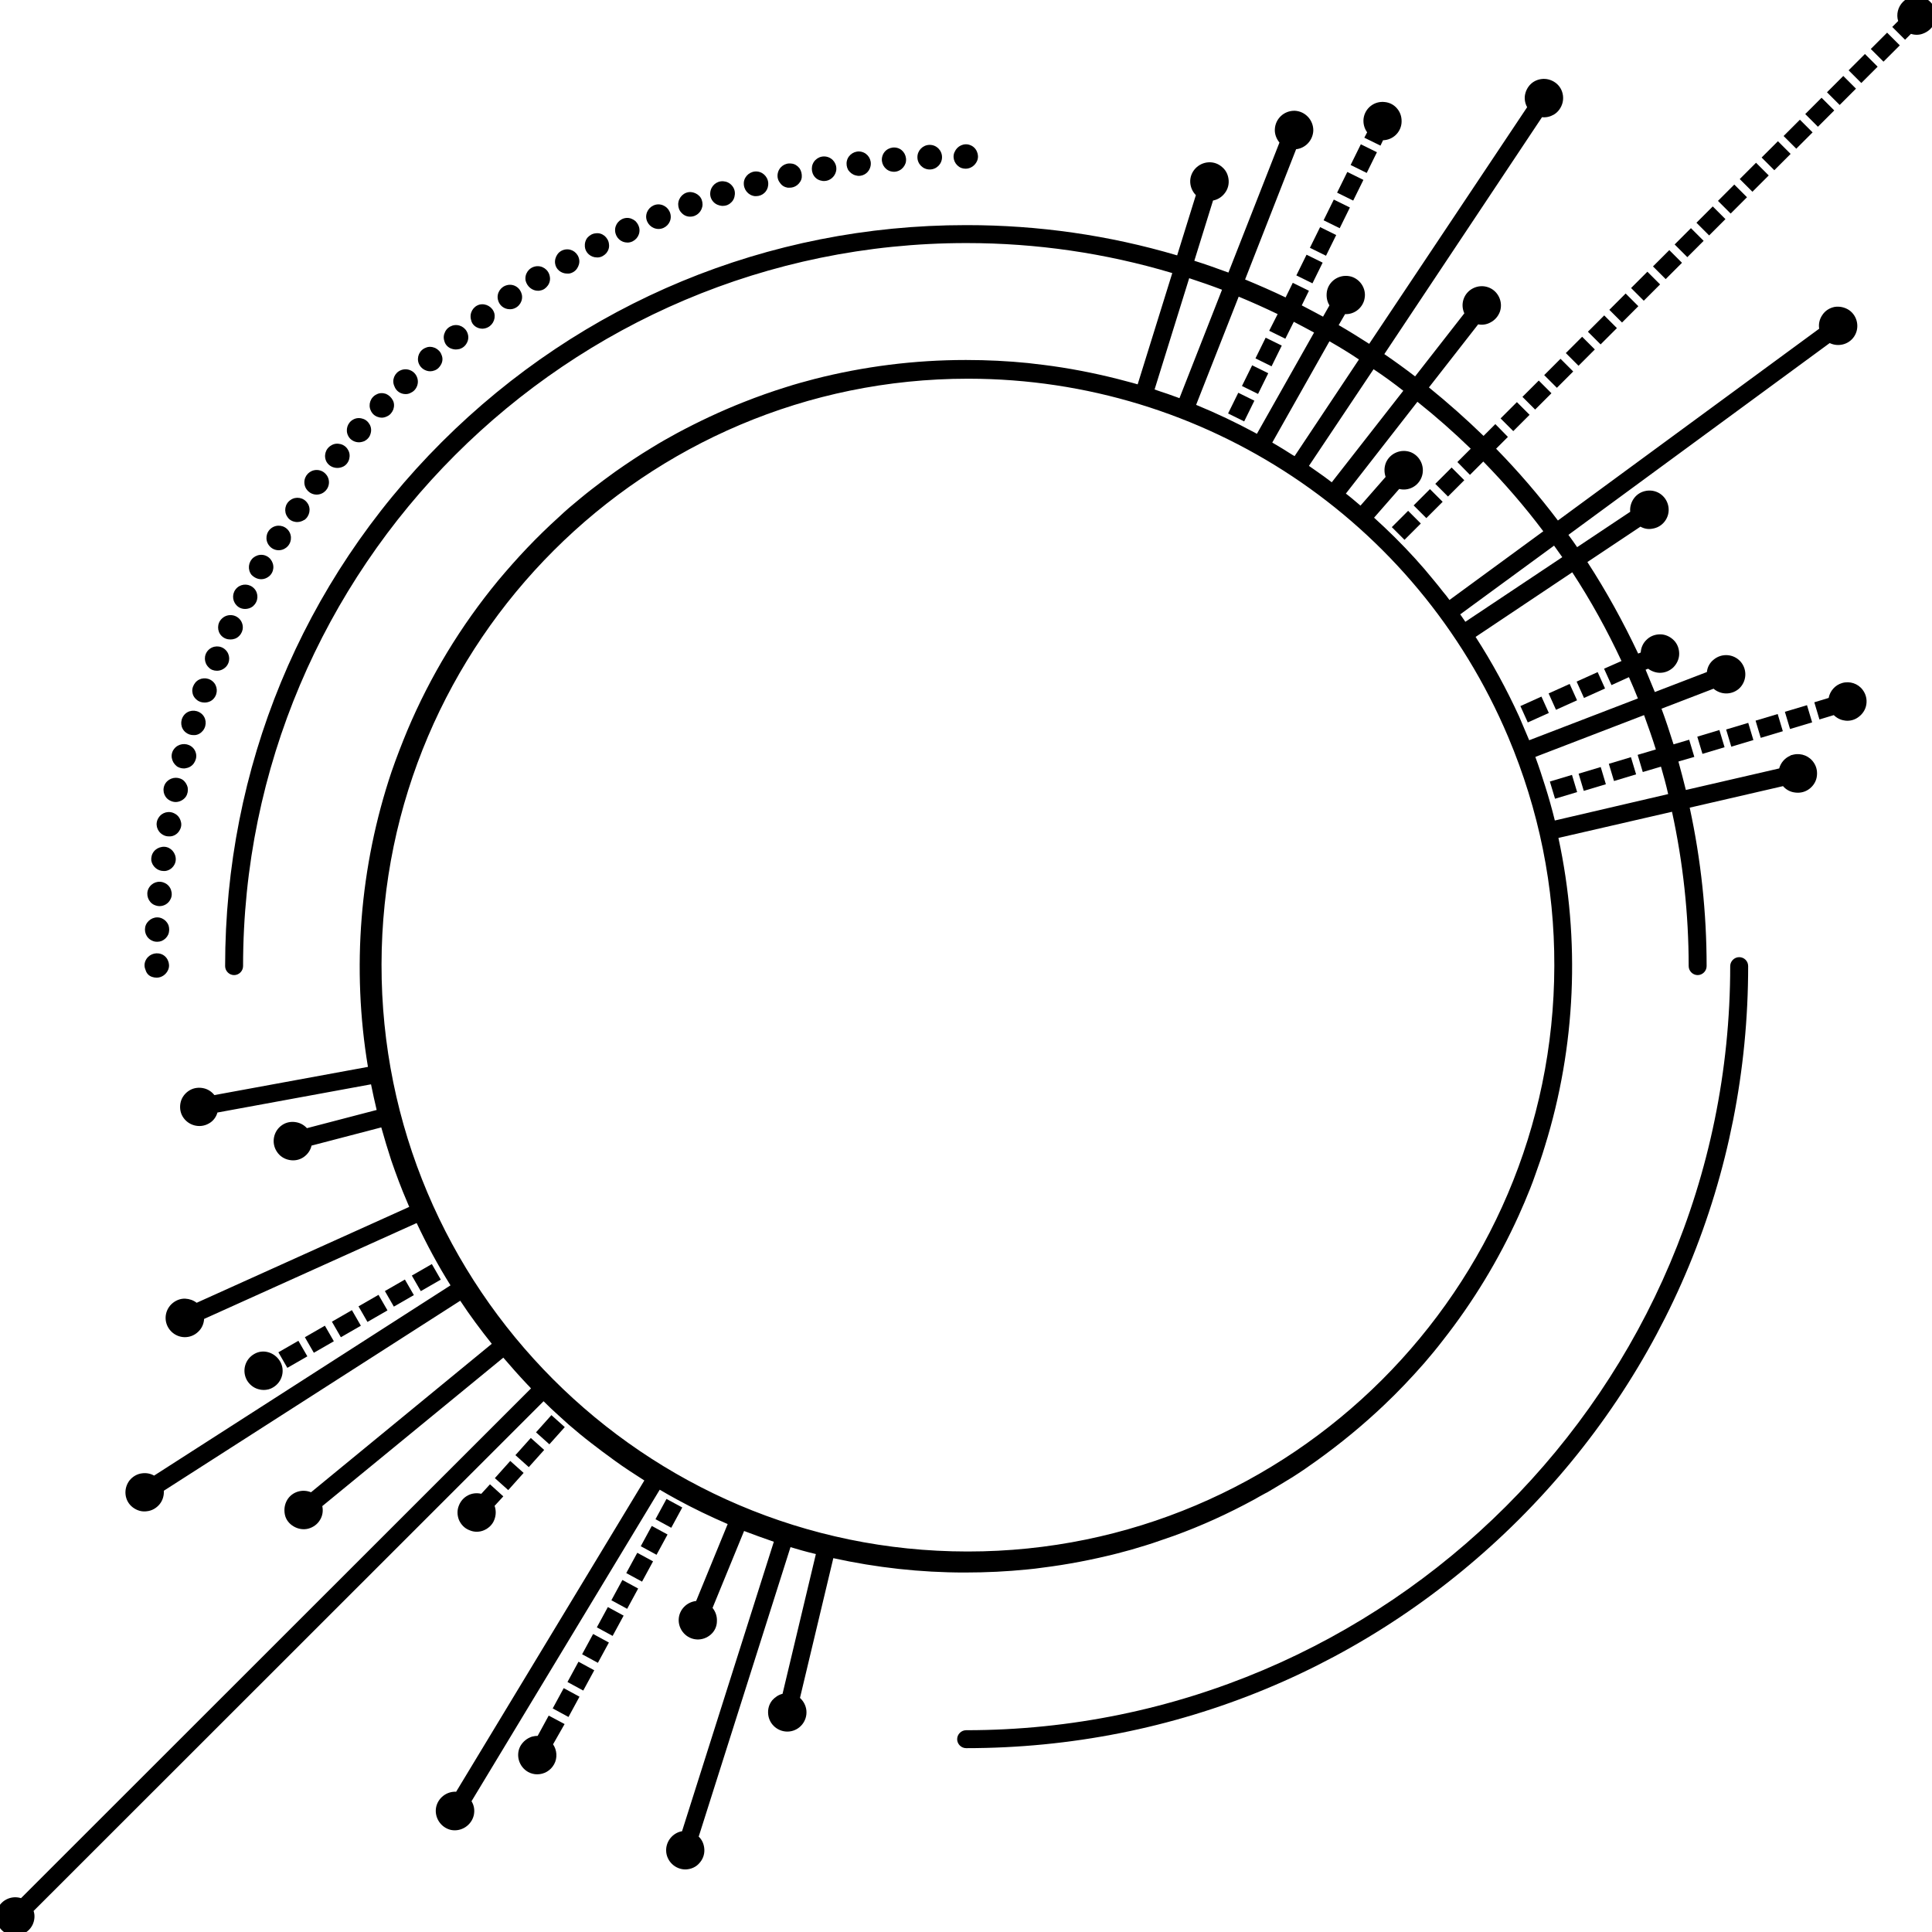<?xml version="1.0" encoding="utf-8"?>
<!-- Generator: Adobe Illustrator 22.1.0, SVG Export Plug-In . SVG Version: 6.00 Build 0)  -->
<svg version="1.1" id="Layer_1" xmlns="http://www.w3.org/2000/svg" xmlns:xlink="http://www.w3.org/1999/xlink" x="0px" y="0px"
	 viewBox="0 0 753.5 753.5" style="enable-background:new 0 0 753.5 753.5;" xml:space="preserve">
<title>line-burst</title>
<g>
	<rect x="194.1" y="572.1" transform="matrix(0.667 -0.745 0.745 0.667 -362.68 339.502)" width="9" height="7"/>
	<rect x="210.1" y="554.3" transform="matrix(0.667 -0.745 0.745 0.667 -344.04 345.43)" width="9" height="7"/>
	<rect x="202.1" y="563.2" transform="matrix(0.667 -0.745 0.745 0.667 -353.366 342.434)" width="9" height="7"/>
	<path d="M187.7,582.6c-3.6-0.9-7.3,1-8.7,4.5c-0.8,1.9-0.7,3.9,0,5.7c0.8,1.8,2.2,3.3,4.1,4c0.9,0.4,1.9,0.6,2.8,0.6
		c1,0,2-0.2,2.9-0.6c1.8-0.8,3.3-2.2,4-4.1c0.7-1.8,0.7-3.7,0.1-5.4l3.4-3.7l-5.2-4.7L187.7,582.6z"/>
	<rect x="233.4" y="629" transform="matrix(0.477 -0.879 0.879 0.477 -431.446 539.809)" width="9" height="7"/>
	<rect x="239.1" y="618.4" transform="matrix(0.477 -0.879 0.879 0.477 -419.18 539.309)" width="9" height="7"/>
	<rect x="216.2" y="660.6" transform="matrix(0.477 -0.879 0.879 0.477 -468.232 541.236)" width="9" height="7"/>
	<rect x="256.3" y="586.8" transform="matrix(0.477 -0.879 0.879 0.477 -382.407 537.892)" width="9" height="7"/>
	<rect x="227.7" y="639.5" transform="matrix(0.477 -0.879 0.879 0.477 -443.703 540.288)" width="9" height="7"/>
	<rect x="222" y="650.1" transform="matrix(0.477 -0.879 0.879 0.477 -456.01 541.04)" width="9" height="7"/>
	<rect x="244.9" y="607.9" transform="matrix(0.477 -0.879 0.879 0.477 -406.91 538.816)" width="9" height="7"/>
	<rect x="250.6" y="597.3" transform="matrix(0.477 -0.879 0.879 0.477 -394.659 538.409)" width="9" height="7"/>
	<path d="M220.2,672.4l-6.2-3.3l-4.3,7.9l0.1,0c-0.8,0-1.5,0.1-2.3,0.3c-1.9,0.6-3.5,1.9-4.5,3.6c-2,3.6-0.6,8.2,3,10.2
		c1.1,0.6,2.3,0.9,3.5,0.9c2.7,0,5.2-1.4,6.6-3.9c1.4-2.5,1.1-5.6-0.4-7.8l0,0L220.2,672.4z"/>
	<rect x="140.9" y="506.6" transform="matrix(0.867 -0.499 0.499 0.867 -235.131 140.579)" width="9" height="7"/>
	<rect x="130.5" y="512.6" transform="matrix(0.867 -0.499 0.499 0.867 -239.485 136.164)" width="9" height="7"/>
	<rect x="120.1" y="518.5" transform="matrix(0.867 -0.499 0.499 0.867 -243.953 131.917)" width="9" height="7"/>
	<rect x="161.7" y="494.6" transform="matrix(0.867 -0.499 0.499 0.867 -226.38 149.358)" width="9" height="7"/>
	<rect x="151.3" y="500.5" transform="matrix(0.867 -0.499 0.499 0.867 -230.814 145.091)" width="9" height="7"/>
	<rect x="109.7" y="524.5" transform="matrix(0.867 -0.499 0.499 0.867 -248.261 127.409)" width="9" height="7"/>
	<path d="M99.1,528.1c-3.6,2.1-4.8,6.6-2.8,10.2c1,1.7,2.6,3,4.5,3.5c0.7,0.2,1.3,0.3,2,0.3c1.3,0,2.6-0.3,3.7-1l0,0
		c3.6-2.1,4.8-6.7,2.7-10.2S102.6,526,99.1,528.1z"/>
	<rect x="506.3" y="101.5" transform="matrix(0.442 -0.897 0.897 0.442 190.761 516.701)" width="9" height="7"/>
	<rect x="511.6" y="90.7" transform="matrix(0.442 -0.897 0.897 0.442 203.392 515.463)" width="9" height="7"/>
	<rect x="527.5" y="58.4" transform="matrix(0.442 -0.897 0.897 0.442 241.218 511.706)" width="9" height="7"/>
	<rect x="516.9" y="80" transform="matrix(0.442 -0.897 0.897 0.442 215.987 514.209)" width="9" height="7"/>
	<path d="M532.1,53.7l6.3,3.1l1-2.1c3.7-0.1,6.8-2.9,7.2-6.6c0.2-2-0.3-4-1.5-5.5c-1.2-1.6-3-2.6-5-2.8c-4.1-0.5-7.8,2.4-8.3,6.5
		c-0.2,1.9,0.3,3.8,1.4,5.3L532.1,53.7z"/>
	<rect x="522.2" y="69.2" transform="matrix(0.442 -0.897 0.897 0.442 228.599 512.966)" width="9" height="7"/>
	<rect x="479.7" y="155.3" transform="matrix(0.442 -0.897 0.897 0.442 127.632 522.904)" width="9" height="7"/>
	<rect x="485" y="144.6" transform="matrix(0.442 -0.897 0.897 0.442 140.297 521.676)" width="9" height="7"/>
	<rect x="490.3" y="133.8" transform="matrix(0.442 -0.897 0.897 0.442 152.913 520.431)" width="9" height="7"/>
	<rect x="605" y="303.5" transform="matrix(0.958 -0.288 0.288 0.958 -62.535 188.294)" width="9" height="7"/>
	<rect x="685.5" y="279.3" transform="matrix(0.958 -0.287 0.287 0.958 -52.174 210.231)" width="9" height="7"/>
	<rect x="674" y="282.8" transform="matrix(0.958 -0.287 0.287 0.958 -53.646 207.023)" width="9" height="7"/>
	<rect x="662.5" y="286.1" transform="matrix(0.958 -0.288 0.288 0.958 -55.112 204.026)" width="9" height="7"/>
	<rect x="616.5" y="300" transform="matrix(0.958 -0.287 0.287 0.958 -61.031 191.274)" width="9" height="7"/>
	<rect x="628" y="296.6" transform="matrix(0.958 -0.288 0.288 0.958 -59.583 194.616)" width="9" height="7"/>
	<rect x="696.9" y="275.9" transform="matrix(0.958 -0.287 0.287 0.958 -50.691 213.31)" width="9" height="7"/>
	<path d="M718.4,266.4L718.4,266.4c-2.7,0.8-4.7,3.1-5.2,5.8l-5.6,1.7l2,6.7l5.6-1.7c1.1,1.1,2.6,1.9,4.2,2.1
		c0.4,0.1,0.8,0.1,1.1,0.1c1.6,0,3.1-0.5,4.4-1.5c1.6-1.2,2.7-2.9,3-4.9s-0.2-4-1.4-5.6C724.7,266.6,721.4,265.5,718.4,266.4z"/>
	<rect x="603.5" y="142.1" transform="matrix(0.707 -0.707 0.707 0.707 75.111 472.51)" width="9" height="7"/>
	<rect x="612" y="133.5" transform="matrix(0.707 -0.707 0.707 0.707 83.62 476.002)" width="9" height="7"/>
	<rect x="671.3" y="74.1" transform="matrix(0.707 -0.707 0.707 0.707 143.031 500.565)" width="9" height="7"/>
	<rect x="620.5" y="125.1" transform="matrix(0.707 -0.707 0.707 0.707 92.162 479.622)" width="9" height="7"/>
	<rect x="628.9" y="116.6" transform="matrix(0.707 -0.707 0.707 0.707 100.587 483.031)" width="9" height="7"/>
	<rect x="654.4" y="91.1" transform="matrix(0.707 -0.707 0.707 0.707 126.057 493.598)" width="9" height="7"/>
	<rect x="645.9" y="99.6" transform="matrix(0.707 -0.707 0.707 0.707 117.611 490.14)" width="9" height="7"/>
	<rect x="637.4" y="108.1" transform="matrix(0.707 -0.707 0.707 0.707 109.068 486.549)" width="9" height="7"/>
	<rect x="662.9" y="82.6" transform="matrix(0.707 -0.707 0.707 0.707 134.562 497.143)" width="9" height="7"/>
	<rect x="722.3" y="23.2" transform="matrix(0.707 -0.707 0.707 0.707 193.913 521.686)" width="9" height="7"/>
	<rect x="595" y="150.5" transform="matrix(0.707 -0.707 0.707 0.707 66.696 469.044)" width="9" height="7"/>
	<rect x="679.8" y="65.6" transform="matrix(0.707 -0.707 0.707 0.707 151.512 504.077)" width="9" height="7"/>
	<rect x="586.5" y="159" transform="matrix(0.707 -0.707 0.707 0.707 58.174 465.435)" width="9" height="7"/>
	<rect x="561" y="184.4" transform="matrix(0.707 -0.707 0.707 0.707 32.778 454.96)" width="9" height="7"/>
	<rect x="552.6" y="192.9" transform="matrix(0.707 -0.707 0.707 0.707 24.266 451.429)" width="9" height="7"/>
	<rect x="544.1" y="201.4" transform="matrix(0.707 -0.707 0.707 0.707 15.749 447.877)" width="9" height="7"/>
	<rect x="730.8" y="14.8" transform="matrix(0.707 -0.707 0.707 0.707 202.489 525.313)" width="9" height="7"/>
	<rect x="688.3" y="57.2" transform="matrix(0.707 -0.707 0.707 0.707 159.979 507.627)" width="9" height="7"/>
	<rect x="713.8" y="31.7" transform="matrix(0.707 -0.707 0.707 0.707 185.47 518.231)" width="9" height="7"/>
	<rect x="705.3" y="40.2" transform="matrix(0.707 -0.707 0.707 0.707 176.992 514.71)" width="9" height="7"/>
	<rect x="696.8" y="48.7" transform="matrix(0.707 -0.707 0.707 0.707 168.546 511.254)" width="9" height="7"/>
	<path d="M752.8,0.7c-2.9-2.9-7.7-2.9-10.6,0c-2,2-2.7,4.9-1.9,7.5l-2.3,2.3l5,5l2.3-2.3c1.5,0.5,3.2,0.5,4.7-0.1
		c1.9-0.7,3.4-2,4.3-3.8C755.7,6.4,755.1,2.9,752.8,0.7z"/>
	<path d="M699.5,294.3l-1.2,0.3v0.1c-2.2,0.9-3.8,2.8-4.4,5l-36.4,8.4c-0.9-3.7-1.9-7.4-2.9-11.1l6.2-1.8l-2-6.7l-6.1,1.8
		c-1.5-4.7-3-9.4-4.7-13.9l20.3-7.8c2.8,2.4,6.9,2.5,9.8,0.1c3.1-2.7,3.5-7.4,0.8-10.6c-2.7-3.1-7.4-3.5-10.6-0.8
		c-1.5,1.2-2.4,2.9-2.6,4.8l-20.3,7.8c-1.2-2.9-2.4-5.8-3.6-8.7l1-0.4c1.3,1,3,1.6,4.6,1.6c1.9,0,3.7-0.7,5.2-2.1
		c1.4-1.4,2.3-3.3,2.3-5.3s-0.7-3.9-2.1-5.3c-1.4-1.4-3.3-2.3-5.3-2.3c-2,0-3.9,0.7-5.3,2.1c-1.4,1.3-2.2,3.1-2.3,5l-1,0.4
		c-5.8-12.3-12.4-24.3-19.8-35.7l20.7-13.8c1.4,0.8,3,1.1,4.6,0.8c2-0.3,3.7-1.3,4.9-2.9c2.5-3.3,1.8-8-1.5-10.5
		c-1.6-1.2-3.6-1.7-5.6-1.4c-2,0.3-3.7,1.3-4.9,2.9c-1.1,1.5-1.7,3.4-1.5,5.3l-20.7,13.8c-1.1-1.6-2.2-3.2-3.4-4.8l101.9-74.8
		c3.3,1.6,7.4,0.6,9.5-2.5c2.3-3.4,1.4-8.1-2-10.4c-1.7-1.1-3.7-1.5-5.6-1.2c-2,0.4-3.7,1.5-4.8,3.2c-1.1,1.6-1.5,3.5-1.2,5.3
		l-101.9,74.8c-7.4-9.8-15.5-19.2-24.1-28l4.6-4.6l-4.9-5l-4.6,4.6c-6.8-6.6-13.9-12.9-21.3-18.9l19.2-24.6c1.6,0.3,3.2,0.1,4.7-0.7
		c1.8-0.9,3.1-2.4,3.8-4.3c1.3-3.9-0.8-8.2-4.7-9.5c-3.9-1.3-8.2,0.8-9.5,4.7c-0.6,1.8-0.5,3.7,0.3,5.5l-19.2,24.6
		c-3.9-3-7.9-5.9-12-8.7l61.5-92.4c1.6,0.2,3.2-0.2,4.6-1c1.7-1,2.9-2.7,3.4-4.6c0.5-1.9,0.2-4-0.8-5.7c-1-1.7-2.7-2.9-4.6-3.4
		c-1.9-0.5-4-0.2-5.7,0.8c-1.7,1-2.9,2.7-3.4,4.6c-0.5,1.8-0.2,3.8,0.7,5.4L534,134.1c-3.9-2.5-7.9-5-11.9-7.3l2.5-4.3
		c1.6,0.1,3.2-0.4,4.5-1.3c1.6-1.1,2.8-2.9,3.1-4.8c0.4-2-0.1-4-1.2-5.6c-1.1-1.6-2.9-2.8-4.8-3.1c-4.1-0.7-8,2-8.7,6
		c-0.3,1.9,0,3.8,1,5.4l-2.5,4.4c-2.7-1.5-5.5-2.9-8.3-4.4l2.8-5.7l-6.3-3.1l-2.8,5.7c-5.2-2.5-10.5-4.8-15.8-7l19.9-50.8
		c3.6-0.4,6.5-3.4,6.7-7.2c0.1-4.1-3.1-7.6-7.2-7.8c-4.2-0.1-7.6,3.1-7.8,7.2c-0.1,1.9,0.6,3.7,1.8,5.2l-19.9,50.7
		c-4.4-1.6-8.8-3.2-13.3-4.6l7.3-23.5c1.6-0.3,3-1.1,4.1-2.3c1.4-1.5,2.1-3.4,2-5.4c-0.1-2-0.9-3.9-2.4-5.2c-1.5-1.4-3.4-2.1-5.4-2
		c-4.1,0.2-7.4,3.7-7.2,7.8c0.1,1.9,0.9,3.7,2.2,5l-7.3,23.5c-26.7-7.9-54.2-11.8-82-11.8c-0.1,0-0.3,0-0.4,0
		c-77.2,0-149.8,30.1-204.4,84.6S87.8,299.6,87.8,376.8c0,1.9,1.6,3.5,3.5,3.5s3.5-1.6,3.5-3.5c0-155.5,126.5-282,282-282
		c0.1,0,0.1,0,0.2,0c27.2,0,54.1,3.9,80.2,11.7l-13.5,43.4c-0.7-0.2-1.4-0.4-2.1-0.6c-1.9-0.5-3.8-1-5.7-1.5
		c-9.5-2.4-19.3-4.3-29-5.5c-2-0.2-4-0.5-5.9-0.7c-3.9-0.4-8-0.7-12-0.9c-4-0.2-8.1-0.3-12.2-0.3c-0.1,0-0.1,0-0.2,0
		c-19.9,0-39.7,2.5-58.9,7.4c-3.8,1-7.5,2-11.2,3.2c-5.5,1.7-11.1,3.7-16.4,5.8c-8.9,3.5-17.6,7.6-26,12.1c-3.3,1.8-6.7,3.7-9.9,5.7
		c-4.8,2.9-9.6,6.1-14.3,9.4c-3.1,2.2-6.1,4.5-9.1,6.8c-3,2.3-5.9,4.8-8.8,7.2c-1.4,1.2-2.8,2.5-4.2,3.8c-4.2,3.8-8.3,7.8-12.2,11.9
		c-3.9,4.1-7.7,8.4-11.3,12.7c-14.6,17.7-26.5,37.3-35.4,58.4c-2.2,5.3-4.3,10.7-6.2,16.2c-12.4,36.9-15.6,76.7-9.2,115.1l-59.9,11
		c-1-1.3-2.4-2.2-3.9-2.6c-1.9-0.5-4-0.3-5.7,0.7c-1.7,1-3,2.6-3.5,4.5s-0.3,4,0.7,5.7c2.1,3.6,6.7,4.8,10.2,2.8
		c1.7-0.9,2.9-2.5,3.4-4.3l59.9-11c0.7,3.4,1.4,6.7,2.2,10l-27.2,7.1c-1.1-1.2-2.5-2-4.1-2.3c-2-0.4-4,0-5.6,1.1
		c-3.4,2.3-4.3,7-2,10.4c1.1,1.7,2.8,2.8,4.8,3.2c2,0.4,4,0,5.6-1.1c1.6-1.1,2.7-2.7,3.1-4.5l27.2-7.1c1.2,4.3,2.5,8.6,3.9,12.9
		c1.9,5.5,3.9,10.9,6.2,16.2c0.3,0.6,0.5,1.3,0.8,1.9l-82.9,37.4c-1.3-1-2.8-1.5-4.4-1.6c-2-0.1-3.9,0.7-5.4,2.1
		c-3,2.9-3.1,7.6-0.2,10.6c2.9,3,7.6,3.1,10.6,0.2c1.4-1.3,2.2-3.1,2.3-5l82.9-37.4c3.9,8.3,8.3,16.5,13.2,24.3L60.1,575.5
		c-1.4-0.8-3-1.1-4.6-0.9c-2,0.2-3.8,1.3-5,2.8c-2.5,3.3-2,8,1.3,10.5c1.6,1.2,3.5,1.8,5.5,1.5c2-0.2,3.8-1.3,5-2.8
		c1.2-1.5,1.7-3.4,1.6-5.2l115.6-74.1c3.8,5.8,8,11.4,12.3,16.8l-70.5,57.9c-3.4-1.4-7.4-0.2-9.3,3c-1,1.7-1.3,3.7-0.9,5.7
		s1.7,3.6,3.4,4.6c1.7,1,3.7,1.4,5.7,0.9c1.9-0.5,3.6-1.7,4.6-3.4c1-1.6,1.3-3.5,0.9-5.4l70.6-57.9c3,3.5,6.1,7,9.3,10.4
		c0.5,0.5,1,1,1.5,1.6L8.2,740.3c-3.5-1.1-7.4,0.5-9,3.9c-1.8,3.7-0.2,8.2,3.5,10c1,0.5,2.1,0.7,3.2,0.7c0.8,0,1.7-0.1,2.5-0.4
		c1.9-0.7,3.4-2,4.3-3.8c0.8-1.7,1-3.7,0.4-5.4L212,546.5c2,2,3.9,3.8,5.7,5.4c1.4,1.3,2.8,2.5,4.2,3.8c2.9,2.5,5.8,4.9,8.8,7.2
		c3,2.3,6,4.6,9.1,6.8c3.7,2.7,7.6,5.2,11.5,7.7l-73.4,121.4c-3.6-0.2-7,2.3-7.8,6c-0.8,4,1.8,8,5.8,8.9c4,0.8,8-1.8,8.9-5.8
		c0.4-1.9,0.1-3.8-0.9-5.4L257.3,581c2.2,1.3,4.5,2.6,6.7,3.8c6.4,3.5,13.1,6.7,19.8,9.6l-12.3,30c-3.6,0.4-6.6,3.3-6.8,7.1
		c-0.2,4.1,3,7.7,7.1,7.9c2,0.1,3.9-0.6,5.4-1.9c1.5-1.3,2.4-3.2,2.4-5.2c0.1-1.9-0.5-3.7-1.7-5.2l12.3-30c3.7,1.4,7.5,2.8,11.6,4.2
		l-35.8,112.9c-3.6,0.6-6.3,3.9-6.2,7.6c0.1,4.1,3.6,7.4,7.7,7.3c2-0.1,3.9-0.9,5.2-2.4c1.4-1.5,2.1-3.4,2-5.4
		c-0.1-1.9-0.8-3.7-2.2-5l35.8-112.9c3,0.9,6.1,1.8,9.1,2.5c0.3,0.1,0.5,0.1,0.8,0.2l-13,54.5c-1.6,0.4-2.9,1.3-4,2.5
		c-1.3,1.6-1.8,3.5-1.6,5.5c0.4,4.1,4.1,7.1,8.2,6.7c4.1-0.4,7.1-4.1,6.7-8.2c-0.2-1.9-1.1-3.6-2.5-4.9l13-54.5
		c16.8,3.7,34,5.6,51.2,5.6c4.2,0,8.4-0.1,12.5-0.3c4-0.2,8.1-0.5,12-0.9c2-0.2,4-0.4,5.9-0.7c9.7-1.2,19.5-3.1,29-5.5
		c1.9-0.5,3.8-1,5.6-1.5c3.7-1.1,7.5-2.2,11.1-3.5c1.8-0.6,3.7-1.3,5.5-1.9c10.8-3.9,21.3-8.7,31.4-14.2c1.4-0.8,2.8-1.6,4.3-2.4
		l0.8-0.4c3.4-2,6.7-4,9.8-5.9c3.3-2.1,6.5-4.3,9.4-6.4c9.2-6.6,18.1-13.9,26.3-21.7c5.5-5.2,10.7-10.7,15.7-16.4
		c2.5-2.9,4.9-5.8,7.2-8.8c11.8-15,21.7-31.3,29.6-48.7c1.6-3.5,3.1-7.1,4.5-10.6c0.7-1.8,1.4-3.6,2-5.4c1.3-3.6,2.6-7.3,3.7-11
		c12.1-38.9,13.9-80.5,5.3-120.3l44.3-10.2c4.3,19.7,6.5,40,6.5,60.2c0,1.9,1.6,3.5,3.5,3.5s3.5-1.6,3.5-3.5
		c0-20.7-2.2-41.5-6.6-61.8l36.4-8.4c1,1.2,2.5,2.1,4.1,2.4c2,0.4,4,0.1,5.7-1c1.7-1.1,2.9-2.8,3.3-4.7c0.4-2,0.1-4-1-5.7
		C705.8,294.9,702.6,293.6,699.5,294.3z M598.8,295.2l42.4-16.3c1.6,4.4,3.2,8.9,4.6,13.4l-7.1,2.1l2,6.7l7.1-2.1
		c1,3.5,2,7.1,2.8,10.7L606.4,320c-1.1-4.5-2.4-9.1-3.8-13.5c-1.2-3.8-2.4-7.5-3.7-11C598.9,295.4,598.9,295.3,598.8,295.2z
		 M588.2,287.4c12,28.4,18.1,58.5,18,89.3v0c-0.2,126-102.8,228.4-228.7,228.4c-0.1,0-0.2,0-0.3,0
		C251.1,605,148.6,502.2,148.8,376.1c0.2-126,102.8-228.4,228.7-228.4c0.1,0,0.2,0,0.3,0C469.8,147.8,552.4,202.7,588.2,287.4z
		 M573.6,175l-5.2,5.2l4.9,5l5.2-5.2c8.3,8.5,16.2,17.6,23.4,27.2L565.3,234c-0.8-1.1-1.6-2.2-2.5-3.2c-2.3-3-4.8-5.9-7.2-8.8
		c-4.9-5.7-10.2-11.2-15.7-16.4c-1.4-1.3-2.8-2.6-4-3.7l9.8-11.2c3.6,0.9,7.3-1,8.7-4.5c1.5-3.8-0.3-8.2-4.1-9.8
		c-3.8-1.5-8.2,0.3-9.8,4.1c-0.7,1.8-0.7,3.7-0.1,5.5l-9.8,11.2c-1.8-1.5-3.6-3.1-5.7-4.7l27.9-35.8
		C560.1,162.5,567,168.6,573.6,175z M625.6,260.8l2.9,6.4l6.8-3.1c1.2,2.7,2.4,5.5,3.5,8.3l-42.4,16.3c-1.3-3.1-2.6-6.2-3.9-9.2
		c-4.9-10.7-10.6-21.2-17-31.1l37.7-25.2c7.2,11,13.6,22.6,19.2,34.6L625.6,260.8z M571.5,242.5c-0.7-1-1.3-1.9-2-2.9l36.6-26.8
		c1.1,1.5,2.1,3,3.2,4.5L571.5,242.5z M547.3,152.4l-27.9,35.7c-1.9-1.5-3.9-2.9-5.9-4.3c-1-0.7-2-1.4-3-2.1l25.2-37.7
		C539.8,146.7,543.6,149.5,547.3,152.4z M530,140.2l-25.1,37.7c-0.2-0.1-0.4-0.3-0.7-0.4c-2.6-1.7-5.3-3.3-8-4.9l22.3-39.5
		C522.5,135.4,526.3,137.7,530,140.2z M495,129l6.3,3.1l3.3-6.6c2.7,1.4,5.3,2.8,7.9,4.2l-22.3,39.5c-0.2-0.1-0.4-0.2-0.7-0.4
		c-7.4-4-15.2-7.7-23-10.9l16.6-42.2c5.1,2.1,10.2,4.4,15.2,6.8L495,129z M476.6,113L460,155.3c-0.6-0.2-1.2-0.5-1.9-0.7
		c-1.8-0.7-3.7-1.3-5.5-1.9c-0.8-0.3-1.5-0.5-2.3-0.8l13.5-43.4C468.1,109.9,472.4,111.4,476.6,113z"/>
	<rect x="593.8" y="273.4" transform="matrix(0.912 -0.411 0.411 0.912 -60.942 270.087)" width="9" height="7"/>
	<rect x="604.8" y="268.5" transform="matrix(0.912 -0.411 0.411 0.912 -57.954 274.144)" width="9" height="7"/>
	<rect x="615.7" y="263.6" transform="matrix(0.912 -0.411 0.411 0.912 -54.961 278.478)" width="9" height="7"/>
	<path d="M678.3,373.3c-1.9,0-3.5,1.6-3.5,3.5c0,164.3-133.7,298-298,298c-1.9,0-3.5,1.6-3.5,3.5s1.6,3.5,3.5,3.5c0,0,0,0,0,0
		c81.5,0,158-31.7,215.7-89.3c57.6-57.6,89.3-134.2,89.3-215.7C681.8,374.8,680.2,373.3,678.3,373.3z"/>
	<path d="M59.3,381L59.3,381c0.6,0.2,1.2,0.3,1.8,0.3c1.9,0,3.7-1.2,4.5-3.1c0.5-1.2,0.4-2.5-0.1-3.6c-0.5-1.2-1.5-2.1-2.6-2.5
		c-2.5-0.9-5.2,0.3-6.2,2.7c-0.5,1.2-0.4,2.5,0.1,3.6C57.2,379.7,58.1,380.6,59.3,381z"/>
	<path d="M59.4,366.9c0.6,0.3,1.3,0.4,1.9,0.4c0.6,0,1.2-0.1,1.7-0.3c1.2-0.5,2.1-1.4,2.6-2.5c0.5-1.2,0.5-2.5,0.1-3.7
		c-0.5-1.2-1.4-2.1-2.5-2.6c-2.4-1.1-5.2,0.1-6.3,2.5l0,0c0,0,0,0,0,0l0,0C55.9,363.1,57,365.9,59.4,366.9z"/>
	<path d="M60.1,352.9L60.1,352.9c0.7,0.3,1.4,0.5,2.1,0.5c1.8,0,3.5-1,4.3-2.7c0.6-1.1,0.6-2.4,0.2-3.6c-0.4-1.2-1.3-2.2-2.4-2.7
		c-2.4-1.2-5.2-0.2-6.4,2.2C56.8,348.9,57.8,351.8,60.1,352.9z"/>
	<path d="M63.8,339.7c0.2,0,0.4,0,0.6,0c2.6-0.3,4.5-2.7,4.1-5.3s-2.7-4.5-5.3-4.1c-1.3,0.2-2.4,0.8-3.2,1.8c-0.8,1-1.1,2.3-1,3.5
		C59.4,337.9,61.4,339.7,63.8,339.7z"/>
	<path d="M63.4,325.5L63.4,325.5c0.8,0.5,1.6,0.7,2.5,0.7c0.4,0,0.8,0,1.2-0.1c1.2-0.3,2.3-1.1,2.9-2.2c0.7-1.1,0.9-2.4,0.5-3.6
		c-0.3-1.2-1.1-2.3-2.2-2.9c-2.3-1.4-5.2-0.6-6.5,1.6C60.4,321.2,61.1,324.1,63.4,325.5z M64.2,324.2L64.2,324.2L64.2,324.2
		L64.2,324.2z"/>
	<path d="M65.9,312L65.9,312c0.8,0.5,1.7,0.8,2.6,0.8c1.5,0,3.1-0.8,4-2.1c0.7-1.1,0.9-2.3,0.7-3.6c-0.3-1.2-1-2.3-2-3
		c-2.2-1.4-5.1-0.8-6.6,1.3C63.1,307.6,63.7,310.6,65.9,312z"/>
	<path d="M68.8,298.7l0.1,0.1c0,0,0,0,0,0l0.1,0.1c0.8,0.5,1.7,0.8,2.7,0.8c0.3,0,0.5,0,0.8-0.1c1.3-0.2,2.4-0.9,3.1-1.9
		c0.7-1,1.1-2.3,0.9-3.5c-0.2-1.3-0.9-2.4-1.9-3.1c-2.1-1.5-5.1-1.1-6.7,1c-0.8,1-1.1,2.3-0.9,3.5C67.2,296.8,67.8,297.9,68.8,298.7
		z"/>
	<path d="M72.5,285.7L72.5,285.7c0.9,0.7,1.9,1,3,1c0.2,0,0.4,0,0.5,0c1.3-0.1,2.4-0.8,3.2-1.8c1.6-2.1,1.3-5.1-0.8-6.7
		c-2.1-1.6-5.1-1.3-6.7,0.8C70.1,281.1,70.4,284.1,72.5,285.7z"/>
	<path d="M76.7,272.9c0.9,0.8,2,1.1,3.1,1.1c1.3,0,2.7-0.5,3.6-1.6l0,0c1.7-2,1.5-5-0.5-6.7c-2-1.7-5-1.5-6.7,0.5
		c-0.8,1-1.3,2.2-1.2,3.5C75.1,270.9,75.6,272,76.7,272.9L76.7,272.9z"/>
	<path d="M84.6,261.6c1.3,0,2.5-0.5,3.5-1.5c1.8-1.9,1.7-4.9-0.2-6.7c-1.9-1.8-4.9-1.7-6.7,0.2c-1.8,1.9-1.7,4.9,0.2,6.7
		C82.2,261.2,83.4,261.6,84.6,261.6z"/>
	<path d="M89.9,249.4c1.2,0,2.4-0.4,3.3-1.3l0.1-0.1c0.9-0.9,1.4-2.1,1.4-3.3c0-1.3-0.5-2.5-1.4-3.4c-0.9-0.9-2.1-1.4-3.4-1.4
		c-1.3,0-2.5,0.5-3.4,1.4c-1.9,1.8-1.9,4.9-0.1,6.7C87.4,249,88.6,249.4,89.9,249.4z"/>
	<path d="M95.6,237.5c1,0,2.1-0.3,3-1l0.2-0.2c2-1.8,2.1-4.8,0.4-6.7c-1.8-2-4.8-2.1-6.7-0.4c-2,1.8-2.1,4.8-0.4,6.7
		C93,237,94.3,237.5,95.6,237.5z"/>
	<path d="M101.9,225.9c1.1,0,2.1-0.4,3-1.1l0,0c1-0.8,1.6-2,1.7-3.2c0.1-1.3-0.3-2.5-1.1-3.5c-0.8-1-2-1.6-3.2-1.7
		c-1.3-0.1-2.5,0.3-3.5,1.1c-2,1.7-2.3,4.7-0.7,6.7C99.2,225.3,100.5,225.9,101.9,225.9z"/>
	<path d="M108.7,214.6c1,0,2-0.3,2.9-1c2.1-1.6,2.5-4.6,0.9-6.7s-4.6-2.5-6.7-0.9c-2.1,1.6-2.5,4.6-0.9,6.7
		C105.8,213.9,107.2,214.6,108.7,214.6z"/>
	<path d="M115,203.5c0.3,0.1,0.6,0.1,0.9,0.1c1,0,1.9-0.3,2.7-0.8l0.1,0c2.1-1.5,2.7-4.5,1.2-6.6c-1.5-2.2-4.5-2.7-6.6-1.2
		c-2.2,1.5-2.7,4.5-1.2,6.6C112.7,202.6,113.8,203.3,115,203.5z"/>
	<circle cx="123.5" cy="188.1" r="4.8"/>
	<path d="M131.6,182.5c0.8,0,1.6-0.2,2.4-0.6l0,0c1.1-0.6,1.9-1.7,2.2-2.9c0.3-1.2,0.2-2.5-0.5-3.6c-0.6-1.1-1.7-1.9-2.9-2.2
		c-1.2-0.3-2.5-0.2-3.6,0.5c-2.3,1.3-3.1,4.2-1.8,6.5C128.3,181.7,129.9,182.5,131.6,182.5z"/>
	<path d="M140,172.5c0.7,0,1.5-0.2,2.2-0.5c1.1-0.6,2-1.6,2.3-2.8c0.4-1.2,0.3-2.5-0.3-3.6c-0.6-1.1-1.6-2-2.8-2.3
		c-1.2-0.4-2.5-0.3-3.6,0.3c-2.3,1.2-3.2,4.1-2,6.4C136.6,171.6,138.3,172.5,140,172.5z"/>
	<path d="M147.3,162.6c0.5,0.2,1.1,0.3,1.6,0.3c0.7,0,1.4-0.2,2-0.5c1.2-0.5,2-1.5,2.5-2.7c0.4-1.2,0.4-2.5-0.2-3.6s-1.5-2-2.7-2.5
		c-1.2-0.4-2.5-0.4-3.6,0.2c-2.4,1.1-3.4,4-2.3,6.3C145.1,161.3,146.1,162.2,147.3,162.6z"/>
	<path d="M158.2,153.7c0.6,0,1.2-0.1,1.8-0.4l0,0c1.2-0.5,2.1-1.4,2.6-2.6c0.5-1.2,0.5-2.5,0-3.7c-0.5-1.2-1.4-2.1-2.6-2.6
		c-1.2-0.5-2.5-0.5-3.7,0c-2.4,1-3.6,3.8-2.5,6.2C154.5,152.6,156.3,153.7,158.2,153.7z"/>
	<path d="M167.8,144.8c0.5,0,1.1-0.1,1.6-0.3l0,0c1.2-0.4,2.1-1.3,2.7-2.5s0.6-2.5,0.1-3.6c-0.4-1.2-1.3-2.1-2.5-2.7
		c-1.2-0.5-2.5-0.6-3.6-0.1c-2.5,0.9-3.7,3.7-2.8,6.1C164,143.6,165.9,144.8,167.8,144.8z"/>
	<path d="M175.6,135.8c0.7,0.3,1.4,0.5,2.2,0.5c0.5,0,1-0.1,1.5-0.2c1.2-0.4,2.2-1.2,2.8-2.4c0.6-1.1,0.7-2.4,0.3-3.6
		c-0.8-2.5-3.5-3.9-6-3.1c-1.2,0.4-2.2,1.2-2.8,2.4s-0.7,2.4-0.3,3.6C173.6,134.2,174.4,135.2,175.6,135.8z"/>
	<path d="M188.2,128.2c0.4,0,0.8-0.1,1.2-0.2c2.5-0.7,4-3.3,3.4-5.8c-0.7-2.5-3.3-4-5.8-3.4c-2.5,0.7-4,3.3-3.3,5.9
		C184.1,126.9,186.1,128.2,188.2,128.2z"/>
	<path d="M198.8,120.6c0.4,0,0.7,0,1.1-0.1l0,0c2.6-0.6,4.2-3.2,3.6-5.7c-0.3-1.2-1-2.3-2.1-3c-1.1-0.7-2.4-0.9-3.6-0.6
		c-2.6,0.6-4.2,3.2-3.6,5.7C194.7,119.1,196.6,120.6,198.8,120.6z M199.6,119L199.6,119L199.6,119L199.6,119z"/>
	<path d="M209.8,113.4c0.3,0,0.6,0,0.9-0.1c1.3-0.2,2.3-1,3-2s1-2.3,0.7-3.6c-0.5-2.6-3-4.3-5.6-3.8c-2.6,0.5-4.3,3-3.8,5.6
		C205.6,111.8,207.6,113.4,209.8,113.4z"/>
	<path d="M221.2,106.7c0.2,0,0.5,0,0.7,0l0,0c1.3-0.2,2.4-0.9,3.1-1.9s1.1-2.3,0.9-3.5c-0.4-2.6-2.8-4.4-5.4-4
		c-1.3,0.2-2.4,0.9-3.1,1.9s-1.1,2.3-0.9,3.6C216.8,105,218.8,106.7,221.2,106.7z"/>
	<path d="M232.8,100.4c0.2,0,0.3,0,0.5,0c1.3-0.1,2.4-0.8,3.2-1.7c0.8-1,1.2-2.2,1-3.5c-0.1-1.3-0.8-2.4-1.7-3.2
		c-1-0.8-2.2-1.2-3.5-1c-1.3,0.1-2.4,0.8-3.2,1.7c-0.8,1-1.1,2.2-1,3.4l0,0.1C228.3,98.6,230.4,100.4,232.8,100.4z"/>
	<path d="M244.7,94.6c0.1,0,0.2,0,0.3,0h0c2.6-0.2,4.6-2.5,4.4-5.1c-0.1-1.3-0.7-2.4-1.6-3.3c-1-0.8-2.2-1.3-3.5-1.2
		c-2.6,0.2-4.6,2.5-4.4,5.1C240.1,92.7,242.2,94.6,244.7,94.6z"/>
	<path d="M256.9,89.3C256.9,89.3,256.9,89.3,256.9,89.3l0.1,0c2.6-0.1,4.7-2.3,4.6-4.9c-0.1-2.6-2.2-4.7-4.9-4.7
		c-2.6,0.1-4.7,2.2-4.7,4.9C252.1,87.2,254.2,89.3,256.9,89.3z"/>
	<path d="M269.1,84.5L269.1,84.5c0.1,0,0.1,0,0.1,0c2.6,0,4.7-2.1,4.8-4.7c0-1.3-0.4-2.5-1.3-3.4s-2.1-1.4-3.3-1.5
		c-2.6-0.1-4.8,2-4.9,4.7c0,1.3,0.4,2.5,1.3,3.4C266.7,84,267.9,84.5,269.1,84.5z M269.2,83L269.2,83L269.2,83L269.2,83z"/>
	<path d="M281.6,80.3L281.6,80.3c0.2,0,0.2,0,0.3,0c1.2,0,2.3-0.4,3.1-1.2c1-0.8,1.5-2,1.6-3.3c0.1-1.3-0.3-2.5-1.2-3.5
		s-2-1.5-3.3-1.6c-2.6-0.2-4.9,1.8-5.1,4.5c-0.1,1.3,0.3,2.5,1.2,3.5S280.4,80.2,281.6,80.3z"/>
	<path d="M294.4,76.5L294.4,76.5c0.2,0,0.3,0,0.5,0c2.4,0,4.5-1.8,4.7-4.3c0.3-2.6-1.6-5-4.2-5.3c-2.6-0.3-5,1.6-5.3,4.2l0,0.1
		C289.9,73.9,291.8,76.2,294.4,76.5z"/>
	<path d="M307.2,73.2l0.1,0c0.2,0,0.4,0,0.7,0c1,0,2-0.3,2.9-1c1-0.8,1.7-1.9,1.8-3.1s-0.2-2.5-0.9-3.5c-0.8-1-1.9-1.7-3.1-1.8
		c-2.6-0.4-5,1.4-5.4,4c-0.2,1.3,0.1,2.5,0.9,3.5C304.9,72.4,306,73,307.2,73.2z"/>
	<path d="M320.5,70.5L320.5,70.5c0.3,0.1,0.6,0.1,0.9,0.1c2.2,0,4.2-1.6,4.7-3.9c0.5-2.6-1.2-5.1-3.8-5.6c-2.6-0.5-5.1,1.2-5.6,3.8
		c-0.2,1.3,0,2.5,0.7,3.6S319.2,70.3,320.5,70.5z M320.8,69.1L320.8,69.1L320.8,69.1L320.8,69.1z"/>
	<path d="M333.7,68.4L333.7,68.4c0.5,0.1,0.8,0.2,1.2,0.2c2.2,0,4.1-1.5,4.6-3.7c0.6-2.6-1-5.1-3.5-5.7c-2.5-0.6-5.1,1-5.7,3.5
		c-0.3,1.2-0.1,2.5,0.5,3.6C331.5,67.3,332.5,68.1,333.7,68.4z"/>
	<path d="M347.3,66.8L347.3,66.8c0.4,0.1,0.9,0.2,1.3,0.2c0.8,0,1.6-0.2,2.3-0.6c1.1-0.6,1.9-1.6,2.3-2.8c0.7-2.5-0.7-5.2-3.2-5.9
		c-2.5-0.7-5.2,0.7-5.9,3.3C343.4,63.5,344.9,66.1,347.3,66.8z"/>
	<circle cx="362.6" cy="61.3" r="4.8"/>
	<path d="M374.9,65.5L374.9,65.5c0.6,0.2,1.1,0.3,1.7,0.3c1.9,0,3.7-1.2,4.5-3.1c0.5-1.2,0.4-2.5-0.1-3.6c-0.5-1.2-1.5-2.1-2.6-2.5
		c-1.2-0.5-2.5-0.4-3.6,0.1c-1.1,0.5-2,1.4-2.5,2.6l-0.1,0.2C371.3,61.8,372.5,64.5,374.9,65.5z"/>
</g>
</svg>
